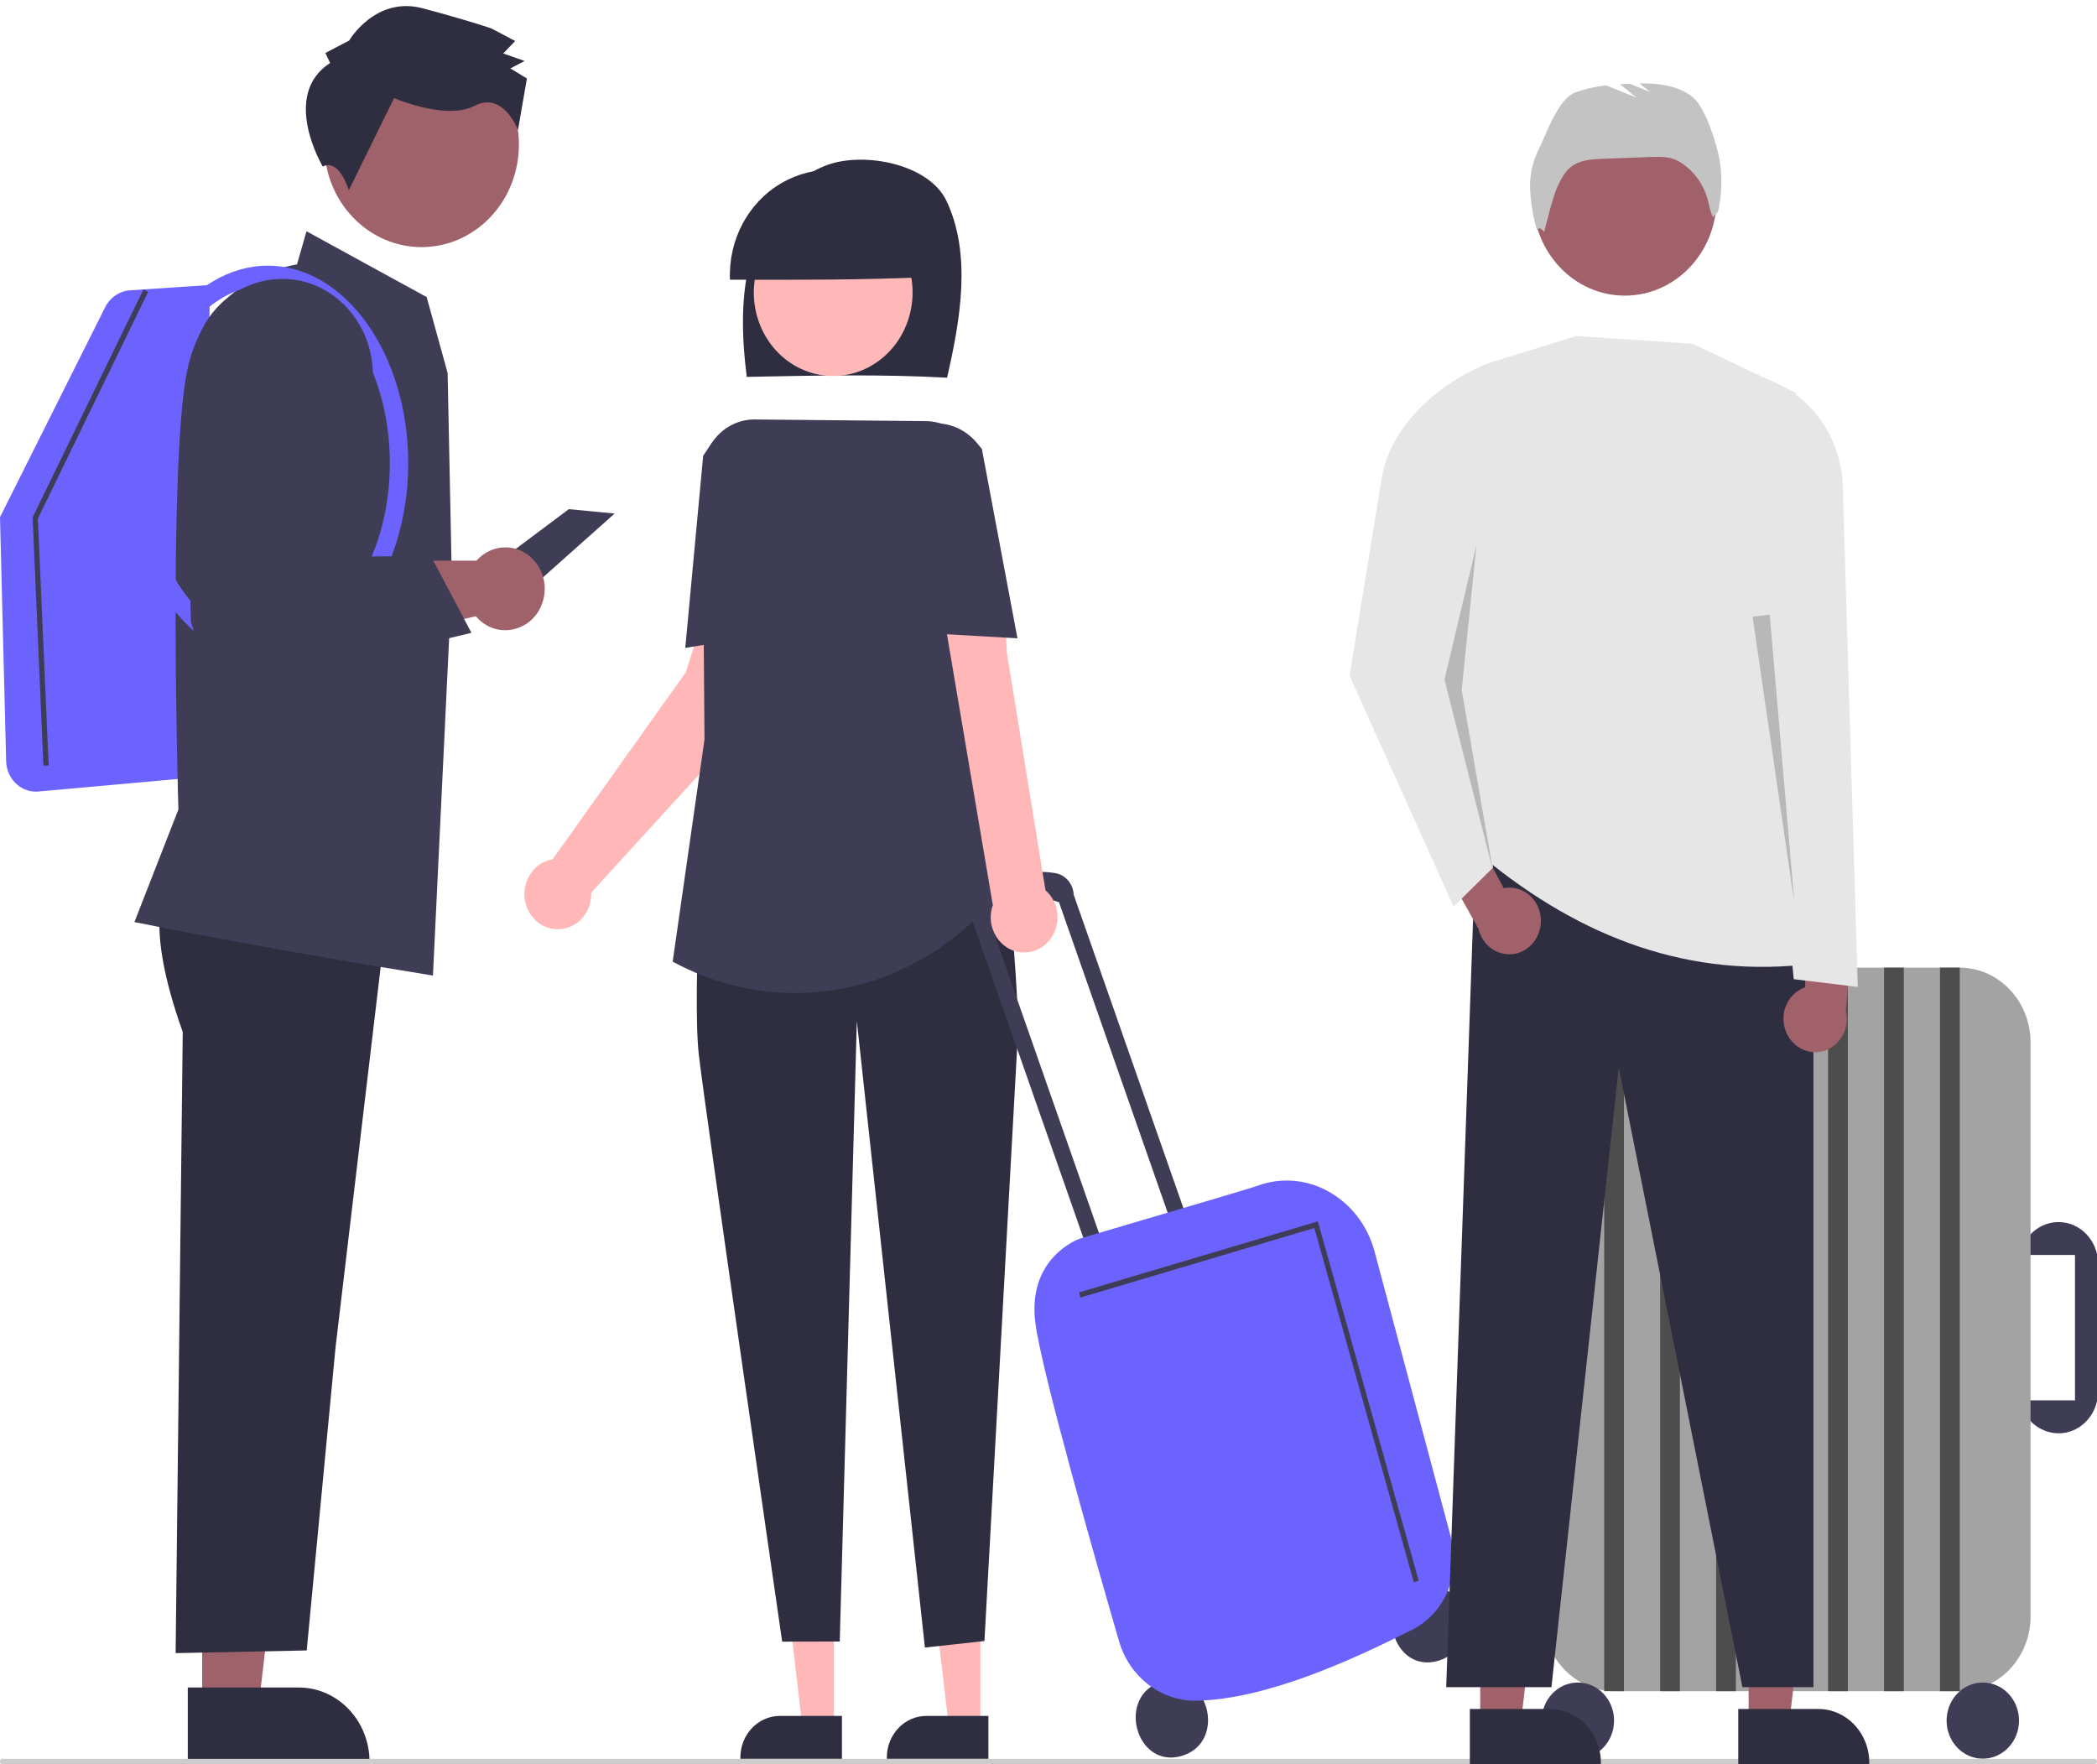 <?xml version="1.0" encoding="utf-8"?>
<svg viewBox="11.945 362.4 327.087 275.205" xmlns="http://www.w3.org/2000/svg">
  <g transform="matrix(0.524, 0, 0, 0.551, 42.916, 477.212)" style="">
    <g>
      <path d="M 553.657 137.578 C 548.107 137.579 543.313 141.46 542.156 146.888 L 558.557 146.888 L 558.557 188.049 L 542.156 188.049 C 544.042 196.903 554.805 200.396 561.53 194.336 C 564.005 192.106 565.417 188.931 565.417 185.599 L 565.417 149.338 C 565.417 142.843 560.152 137.578 553.657 137.578 Z" fill="#3f3d56"/>
      <path d="M 421.427 65.546 C 409.755 65.56 400.296 75.018 400.283 86.691 L 400.283 249.227 C 400.296 260.899 409.755 270.358 421.427 270.371 L 524.182 270.371 C 535.855 270.358 545.313 260.899 545.327 249.227 L 545.327 86.691 C 545.313 75.018 535.855 65.56 524.182 65.546 L 421.427 65.546 Z" style="fill: rgb(163, 163, 163);"/>
      <circle cx="410.573" cy="278.701" r="10.78" fill="#3f3d56"/>
      <circle cx="531.116" cy="278.701" r="10.78" fill="#3f3d56"/>
      <rect x="418.414" y="64.076" width="5.88" height="206.295" fill="#4d4d4d" style=""/>
      <rect x="435.074" y="64.076" width="5.88" height="206.295" fill="#4d4d4d" style=""/>
      <rect x="451.734" y="64.076" width="5.88" height="206.295" fill="#4d4d4d" style=""/>
      <rect x="468.395" y="64.076" width="5.88" height="206.785" fill="#4d4d4d"/>
      <rect x="485.055" y="64.076" width="5.88" height="206.295" fill="#4d4d4d" style=""/>
      <rect x="501.716" y="65.546" width="5.88" height="204.825" fill="#4d4d4d" style=""/>
      <rect x="518.376" y="65.546" width="5.88" height="204.825" fill="#4d4d4d" style=""/>
    </g>
  </g>
  <polygon points="100.67 441.817 86.052 452.758 95.148 453.784 107.818 442.5 100.67 441.817" fill="#3f3d56" style=""/>
  <polygon points="43.477 628.637 52.269 628.636 56.454 592.949 43.476 592.949 43.477 628.637" fill="#9f616a" style=""/>
  <path d="M 41.234 625.616 L 58.55 625.615 L 58.551 625.615 C 64.645 625.616 69.586 630.814 69.586 637.227 L 69.586 637.604 L 41.235 637.605 L 41.234 625.616 Z" fill="#2f2e41" style=""/>
  <path d="M 37.949 501.172 C 37.949 501.172 34.139 505.704 40.449 523.372 L 39.338 620.253 L 59.786 619.834 L 64.28 572.576 L 72.463 503.613 L 37.949 501.172 Z" fill="#2f2e41" style=""/>
  <path d="M 17.534 485.877 C 15.022 485.871 12.972 483.763 12.904 481.121 L 11.945 443.068 L 28.364 410.29 C 29.121 408.788 30.562 407.805 32.174 407.691 L 44.687 406.847 L 43.606 483.551 L 17.941 485.859 C 17.804 485.872 17.669 485.877 17.534 485.877 Z" fill="#6c63ff" style=""/>
  <path d="M 79.476 514.565 L 79.252 514.529 C 53.095 510.331 33.355 506.307 33.158 506.267 L 32.913 506.218 L 39.77 488.665 C 39.716 486.832 38.232 435.334 41.073 420.537 C 43.824 406.214 56.79 403.867 58.268 403.645 L 59.752 398.472 L 78.496 408.737 L 81.764 420.576 L 82.429 453.024 L 79.476 514.565 Z" fill="#3f3d56" style=""/>
  <path d="M 53.717 465.442 C 41.641 465.442 31.816 451.624 31.816 434.642 C 31.816 417.659 41.641 403.841 53.717 403.841 C 65.795 403.841 75.618 417.659 75.618 434.642 C 75.618 451.624 65.795 465.442 53.717 465.442 Z M 53.717 406.856 C 43.221 406.856 34.682 419.32 34.682 434.642 C 34.682 449.962 43.221 462.427 53.717 462.427 C 64.214 462.427 72.754 449.962 72.754 434.642 C 72.754 419.32 64.214 406.856 53.717 406.856 Z" fill="#6c63ff" style=""/>
  <path d="M 90.766 447.78 C 89.059 447.779 87.431 448.529 86.272 449.847 L 54.767 449.847 L 43.227 452.432 L 45.121 467.811 L 86.174 458.519 C 89.305 462.242 95.092 460.999 96.59 456.286 C 97.918 452.1 94.959 447.778 90.766 447.78 Z" fill="#9f616a" style=""/>
  <circle cx="428.39" cy="181.45" r="17.629" transform="matrix(0.609, -0.641, 0.609, 0.641, -293.695, 543.252)" fill="#9f616a" style=""/>
  <path d="M 63.434 372.223 L 62.7 370.664 L 66.403 368.726 C 66.403 368.726 70.489 361.73 77.883 363.697 C 85.277 365.663 88.603 366.839 88.603 366.839 L 92.298 368.795 L 90.443 370.737 L 93.769 371.914 L 91.547 373.075 L 94.134 374.639 L 92.742 382.657 C 92.742 382.657 90.43 376.577 85.985 378.9 C 81.541 381.223 73.41 377.699 73.41 377.699 L 66.347 392.083 C 66.347 392.083 64.89 387.041 62.292 388.385 C 62.292 388.385 55.654 377.263 63.434 372.223 Z" fill="#2f2e41" style=""/>
  <path d="M 129.669 473.697 L 129.034 461.158 L 122.621 455.674 L 118.907 467.286 L 98.129 496.446 C 94.171 497.111 92.385 502.039 94.912 505.312 C 97.44 508.585 102.388 507.751 103.818 503.811 C 104.045 503.186 104.162 502.522 104.162 501.854 C 104.162 501.78 104.154 501.706 104.151 501.635 L 129.669 473.697 Z" fill="#ffb7b7" style=""/>
  <polygon points="142.018 631.732 137.104 631.732 134.767 611.79 142.019 611.79 142.018 631.732" fill="#ffb7b7" style=""/>
  <path d="M 143.27 636.743 L 127.427 636.743 L 127.427 636.532 C 127.428 632.948 130.189 630.044 133.594 630.044 L 133.595 630.044 L 143.27 630.044 L 143.27 636.743 Z" fill="#2f2e41" style=""/>
  <polygon points="164.862 631.732 159.948 631.732 157.611 611.79 164.863 611.79 164.862 631.732" fill="#ffb7b7" style=""/>
  <path d="M 166.115 636.743 L 150.272 636.743 L 150.272 636.532 C 150.272 632.948 153.033 630.044 156.439 630.044 L 166.115 630.044 L 166.115 636.743 Z" fill="#2f2e41" style=""/>
  <path d="M 159.667 421.312 C 161.748 412.275 163.512 402.08 159.588 393.757 C 156.865 387.981 146.796 386.036 141.024 388.118 C 135.251 390.197 131.076 395.843 129.242 401.998 C 127.407 408.153 127.62 414.785 128.421 421.184 C 139.035 420.969 149.652 420.755 159.667 421.312 Z" fill="#2f2e41" style=""/>
  <circle cx="745.943" cy="225.038" r="14.373" transform="matrix(0.756, -0.435, 0.413, 0.795, -514.967, 553.603)" fill="#ffb8b8" style=""/>
  <path d="M 156.887 405.6 C 157.113 393.006 144.299 384.878 133.822 390.969 C 128.646 393.977 125.539 399.816 125.806 406.031 C 136.403 406.054 146.999 406.079 156.887 405.6 Z" fill="#2f2e41" style=""/>
  <path d="M 121.873 486.768 C 121.873 486.768 119.859 517.559 120.951 526.952 C 122.044 536.343 133.947 618.459 133.947 618.459 L 142.927 618.441 L 145.593 521.675 L 156.211 619.382 L 165.497 618.366 L 170.765 522.789 C 170.765 522.789 169.939 487.009 163.225 483.421 L 121.873 486.768 Z" fill="#2f2e41" style=""/>
  <path d="M 135.957 517.289 C 129.361 517.288 122.863 515.632 116.996 512.458 L 116.869 512.389 L 121.832 477.735 L 121.509 436.436 C 121.472 431.663 125.16 427.784 129.696 427.827 L 156.328 428.086 C 161.312 428.134 165.211 432.616 164.817 437.843 L 162.326 470.953 L 170.567 497.826 L 169.133 499.829 C 161.304 510.82 149.012 517.289 135.957 517.289 Z" fill="#3f3d56" style=""/>
  <path d="M 118.833 463.458 L 121.624 433.494 L 122.522 432.151 C 125.105 428.281 130.186 427.36 133.854 430.097 L 134.623 430.671 L 133.862 461.037 L 118.833 463.458 Z" fill="#3f3d56" style=""/>
  <path d="M 233.182 609.852 C 240.397 607.755 243.477 619.283 236.28 621.449 C 229.066 623.545 225.987 612.016 233.182 609.852 Z" fill="#3f3d56" style=""/>
  <path d="M 193.183 624.691 C 200.399 622.593 203.477 634.12 196.28 636.285 C 189.066 638.383 185.988 626.854 193.183 624.691 Z" fill="#3f3d56" style=""/>
  <path d="M 176.994 503.103 L 177.106 503.071 L 195.689 556.158 L 198.139 555.433 L 179.422 501.966 C 179.339 500.267 178.143 498.86 176.55 498.585 C 167.257 497.038 163.489 505.719 163.489 505.719 L 163.526 505.776 L 182.525 560.053 L 184.974 559.327 L 166.535 506.648 C 172.149 500.807 176.994 503.103 176.994 503.103 Z" fill="#3f3d56" style=""/>
  <path d="M 198.292 627.675 C 192.85 627.629 188.071 623.862 186.489 618.385 C 182.943 606.17 174.573 576.902 173.466 568.96 C 172.021 558.618 180.156 555.676 180.338 555.614 C 180.557 555.537 183.827 554.573 188.354 553.24 C 196.049 550.974 207.675 547.549 208.104 547.347 C 211.746 546.015 215.751 546.34 219.155 548.246 C 222.664 550.187 225.26 553.558 226.339 557.571 L 238.31 602.381 C 239.834 608.05 237.26 614.055 232.209 616.602 C 222.972 621.272 209.427 627.5 198.475 627.675 C 198.413 627.675 198.353 627.675 198.292 627.675 Z" fill="#6c63ff" style=""/>
  <path d="M 175.018 501.268 L 169.002 464.284 L 168.332 451.802 L 158.603 455.155 L 166.807 503.583 C 165.418 507.54 168.618 511.596 172.571 510.885 C 176.522 510.174 178.26 505.228 175.698 501.982 C 175.493 501.722 175.266 501.485 175.018 501.268 Z" fill="#ffb7b7" style=""/>
  <path d="M 170.648 461.963 L 155.465 461.095 L 151.899 430.951 L 152.245 430.633 C 155.842 427.352 161.289 427.771 164.393 431.57 L 165.096 432.428 L 165.106 432.483 L 170.648 461.963 Z" fill="#3f3d56" style=""/>
  <polygon points="232.474 609.21 216.955 553.943 180.466 564.793 180.248 563.982 217.501 552.905 217.613 553.305 233.242 608.97 232.474 609.21" fill="#3f3d56" style=""/>
  <polygon points="18.717 481.829 17.029 443.102 34.318 407.542 35.047 407.934 17.857 443.292 19.535 481.791 18.717 481.829" fill="#3f3d56" style=""/>
  <path d="M 338.677 637.605 L 12.3 637.605 C 12.028 637.605 11.857 637.246 11.993 636.959 C 12.056 636.826 12.172 636.743 12.3 636.743 L 338.677 636.743 C 338.95 636.743 339.12 637.102 338.984 637.39 C 338.92 637.521 338.805 637.605 338.677 637.605 Z" fill="#ccc" style=""/>
  <path d="M 45.323 470.693 L 41.72 459.415 L 40.849 421.824 L 42.383 416.489 C 45.544 405.511 58.814 402.248 66.269 410.618 C 70 414.807 71.113 420.877 69.129 426.226 L 60.901 448.412 L 61.32 449.269 L 79.145 449.116 L 85.479 461.11 L 45.323 470.693 Z" fill="#3f3d56" style=""/>
  <polygon points="242.828 631.139 249.166 631.139 252.181 605.418 242.827 605.418 242.828 631.139" fill="#a0616a" style=""/>
  <path d="M 241.211 628.964 L 253.693 628.964 C 258.086 628.964 261.647 632.71 261.647 637.331 L 261.647 637.604 L 241.211 637.605 L 241.211 628.964 Z" fill="#2f2e41" style=""/>
  <polygon points="284.692 631.139 291.031 631.139 294.045 605.418 284.692 605.418 284.692 631.139" fill="#a0616a" style=""/>
  <path d="M 283.076 628.964 L 295.557 628.964 L 295.558 628.964 C 299.95 628.964 303.511 632.71 303.511 637.331 L 303.511 637.604 L 283.076 637.605 L 283.076 628.964 Z" fill="#2f2e41" style=""/>
  <polygon points="237.522 625.561 253.938 625.561 264.431 528.883 283.724 625.561 294.801 625.561 294.801 510.273 242.136 493.689 237.522 625.561" fill="#2f2e41" style=""/>
  <circle cx="424.679" cy="317.977" r="16.622" fill="#a0616a" style="" transform="matrix(0.861, 0, 0, 0.906, -100.262, 105.366)"/>
  <path d="M 243.288 496.116 C 258.65 508.758 275.607 515.131 294.801 512.702 C 286.694 482.75 284.289 453.025 292.11 423.707 L 275.964 416.021 L 257.816 414.808 L 244.624 418.89 C 240.81 420.071 238.219 423.792 238.298 427.976 C 238.764 452.98 237.183 476.378 243.288 496.116 Z" fill="#e6e6e6" style=""/>
  <path d="M 251.812 385.984 C 253.19 383.248 254.939 377.798 257.718 376.787 C 259.263 376.249 260.858 375.891 262.477 375.721 L 267.202 377.634 L 264.629 375.53 C 265.131 375.497 265.631 375.47 266.131 375.452 L 269.32 376.742 L 267.69 375.407 C 270.661 375.376 273.729 375.7 276.032 377.605 C 277.995 379.227 279.941 385.375 280.255 387.983 C 280.592 390.476 280.474 393.014 279.908 395.46 L 279.101 396.269 C 278.818 395.587 278.607 394.876 278.468 394.146 C 277.883 391.392 276.223 389.026 273.896 387.621 L 273.853 387.596 C 272.499 386.793 270.856 386.831 269.303 386.889 L 261.927 387.17 C 260.152 387.235 258.242 387.354 256.859 388.525 C 255.925 389.317 255.364 390.483 254.831 391.614 C 254.145 393.075 252.801 398.58 252.801 398.58 C 252.801 398.58 252.041 397.542 251.677 398.315 C 251.093 396.297 250.738 394.212 250.619 392.107 C 250.503 389.991 250.914 387.879 251.812 385.984 Z" style="fill: rgb(195, 195, 195);"/>
  <path d="M 252.292 505.992 C 252.277 502.777 249.506 500.357 246.502 500.937 L 237.91 484.968 L 234.364 492.613 L 242.575 507.321 C 243.505 511.196 248.073 512.559 250.797 509.773 C 251.767 508.783 252.308 507.415 252.292 505.992 Z" fill="#a0616a" style=""/>
  <path d="M 290.71 523.744 C 289.265 520.911 290.606 517.393 293.51 516.396 L 293.828 498.047 L 301.302 503.44 L 299.854 520.038 C 300.792 523.91 297.394 527.4 293.738 526.318 C 292.436 525.934 291.341 525.002 290.71 523.744 Z" fill="#a0616a" style=""/>
  <path d="M 238.675 503.802 L 244.826 497.734 L 241.669 464.967 L 245.322 418.651 C 237.388 421.274 228.87 428.323 227.466 436.948 L 222.447 467.8 L 238.675 503.802 Z" fill="#e6e6e6" style=""/>
  <polygon points="242.247 447.371 237.249 468.407 244.826 498.255 239.939 470.025 242.247 447.371" opacity="0.2" style="isolation: isolate;"/>
  <path d="M 291.727 515.129 L 301.721 516.342 L 299.38 438.242 C 299.168 431.116 295.013 424.777 288.758 422.034 L 285.19 420.472 L 286.152 457.079 L 291.727 515.129 Z" fill="#e6e6e6" style=""/>
  <polygon points="287.984 458.276 291.841 503.35 285.31 458.589 287.984 458.276" opacity="0.2" style="isolation: isolate;"/>
</svg>